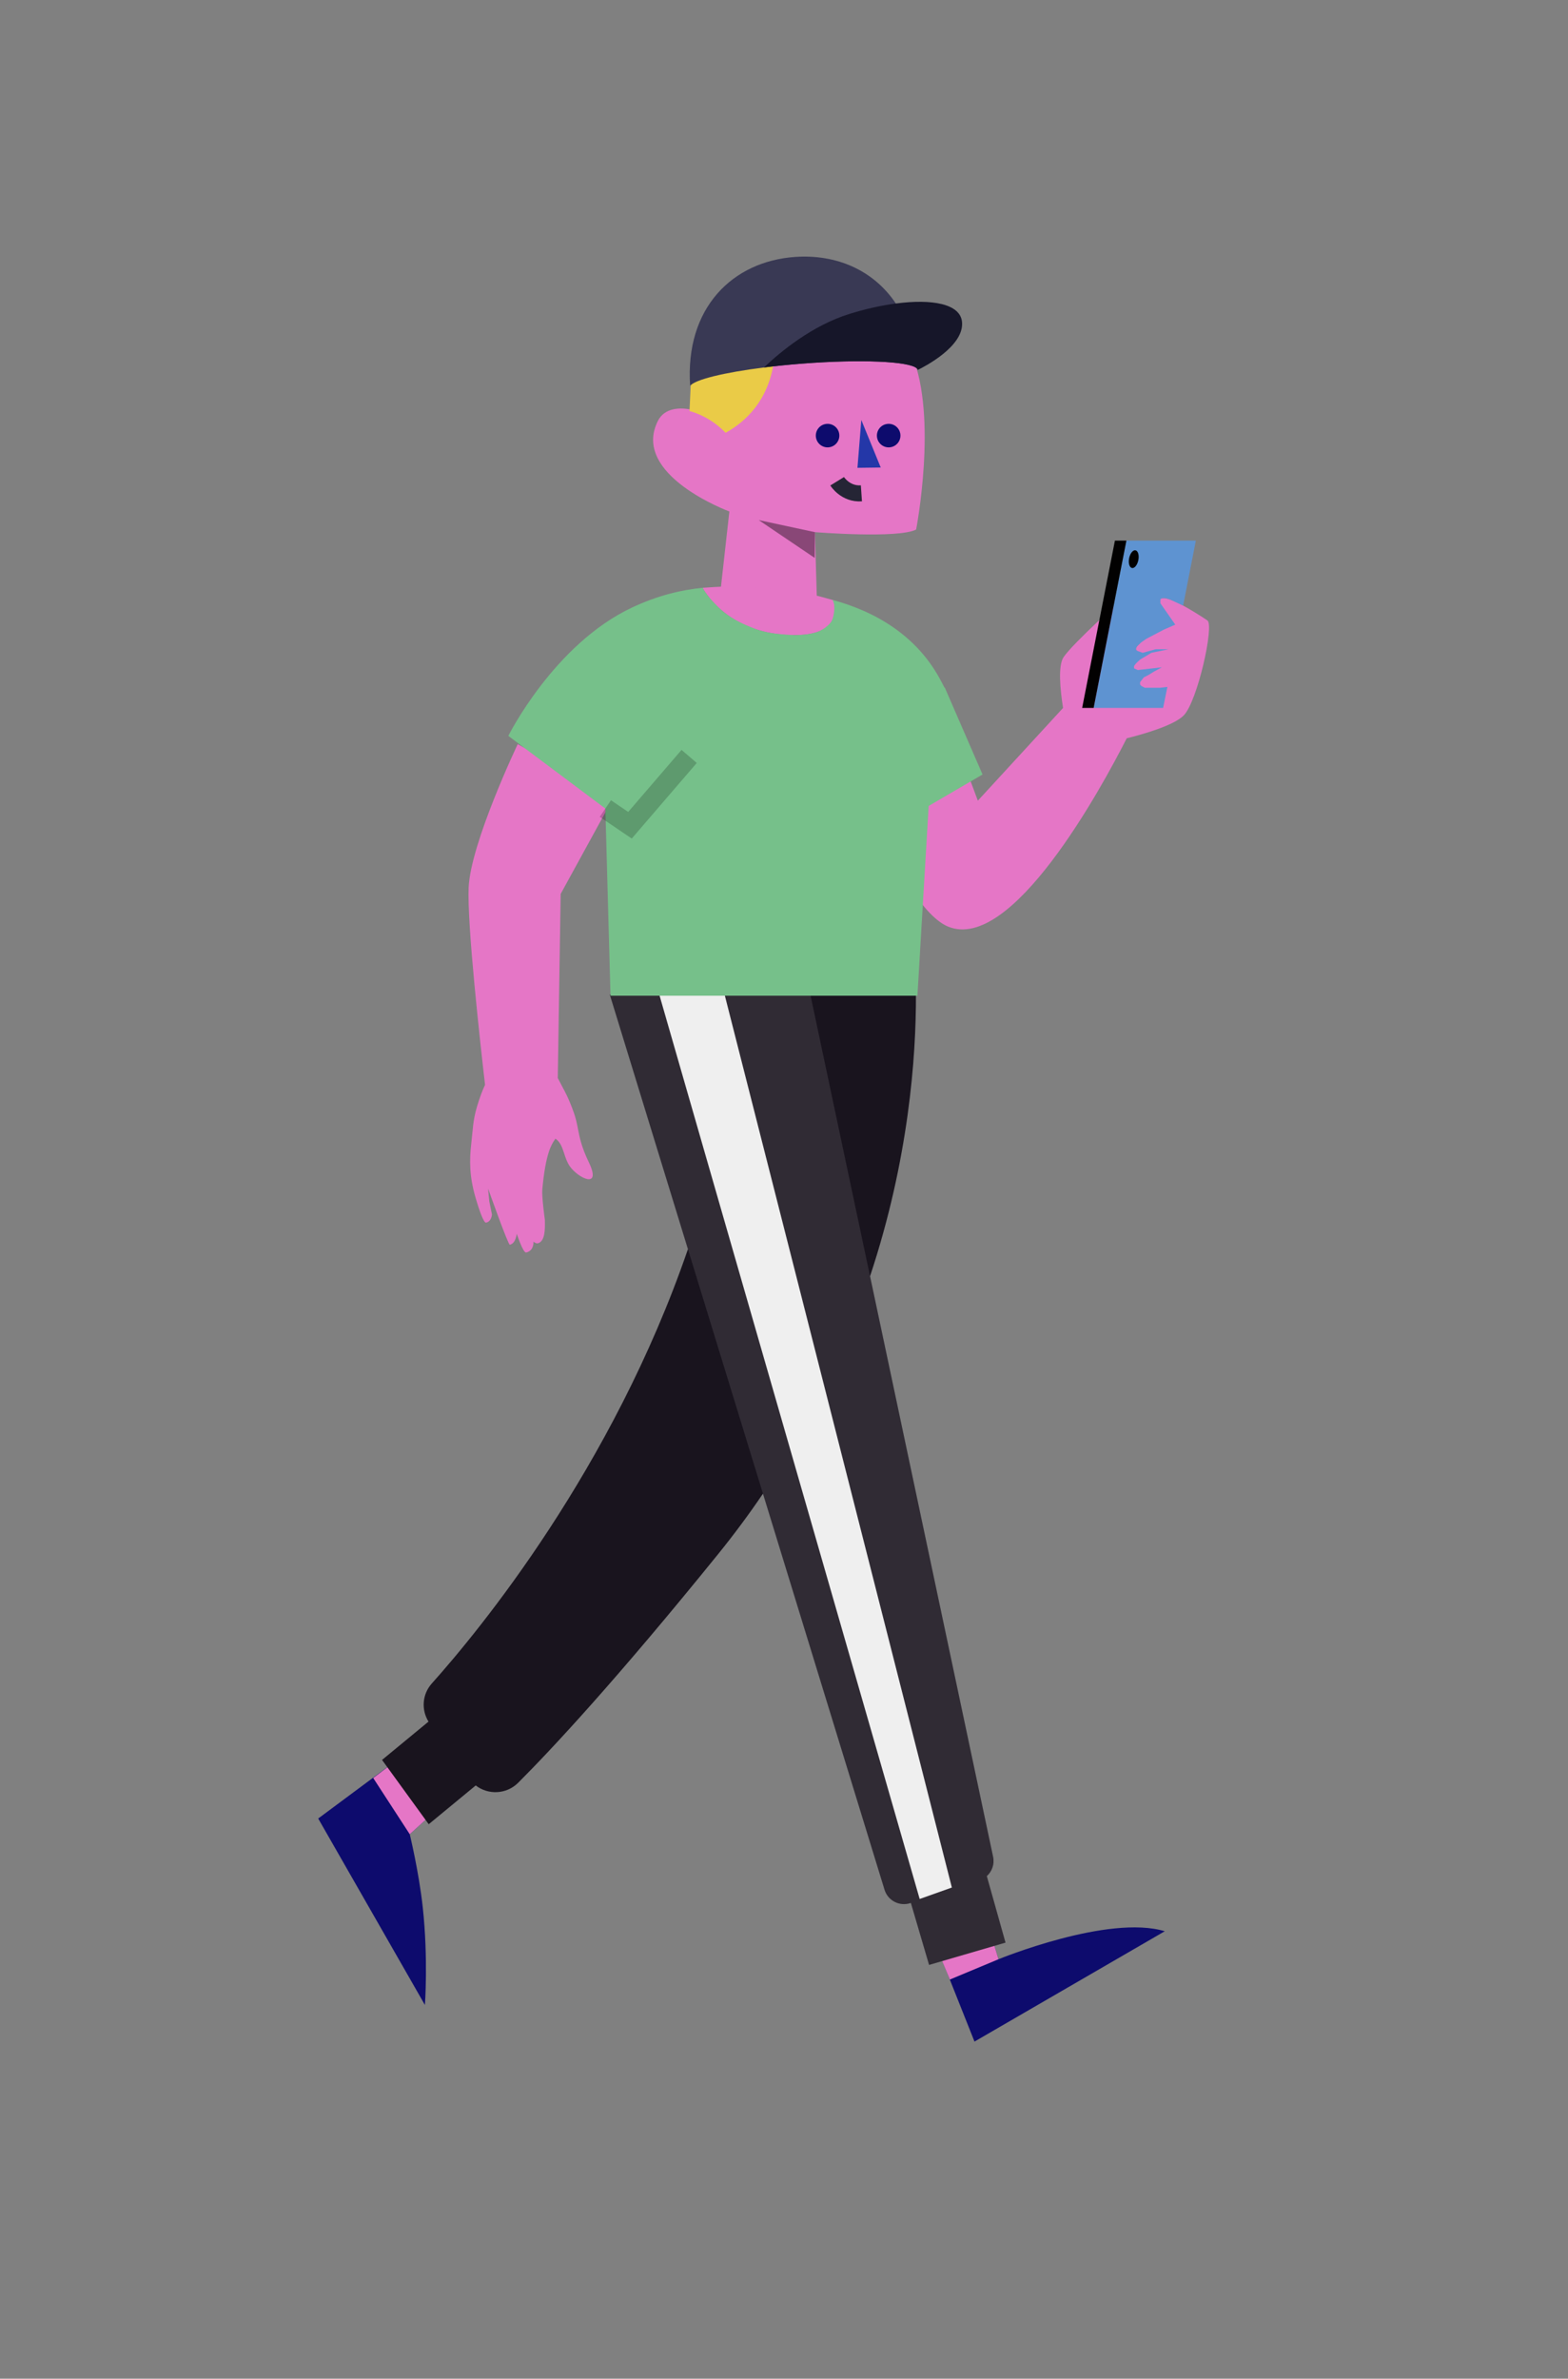 <svg width="391" height="593" viewBox="0 0 391 593" fill="none" xmlns="http://www.w3.org/2000/svg">
<rect x="0" y="0" width="391" height="593" fill="#808080" stroke="none"/>
<path d="M203.71 149.773L203.215 132.664C203.215 132.664 224.003 134.319 228.45 132.009C228.45 132.009 233.885 104.002 227.403 88.493L227.271 87.889L183.403 82.757L180.673 107.629C179.196 103.27 167.27 98.631 164.082 104.874C157.174 118.4 181.875 127.508 181.875 127.508L179.368 149.979" fill="#E576C6"/>
<path opacity="0.4" fill-rule="evenodd" clip-rule="evenodd" d="M203.215 132.663L189.197 129.657L203.147 139.082L203.215 132.663Z" fill="black"/>
<path fill-rule="evenodd" clip-rule="evenodd" d="M214.778 104.704L219.621 116.548L213.816 116.622L214.778 104.704Z" fill="#2437A8"/>
<path fill-rule="evenodd" clip-rule="evenodd" d="M209.255 108.07C209.543 109.665 208.484 111.191 206.889 111.48C205.295 111.769 203.768 110.709 203.48 109.115C203.191 107.52 204.25 105.993 205.845 105.704C207.44 105.416 208.966 106.475 209.255 108.07" fill="#0D0B6D"/>
<path fill-rule="evenodd" clip-rule="evenodd" d="M224.49 108.07C224.778 109.665 223.719 111.191 222.124 111.48C220.53 111.769 219.003 110.709 218.715 109.115C218.426 107.52 219.485 105.993 221.08 105.704C222.675 105.416 224.201 106.475 224.49 108.07" fill="#0D0B6D"/>
<path fill-rule="evenodd" clip-rule="evenodd" d="M208.755 119.976C208.755 119.976 210.784 123.266 214.803 122.987Z" fill="white"/>
<path d="M208.755 119.976C208.755 119.976 210.784 123.266 214.803 122.987" stroke="#252535" stroke-width="4"/>
<path fill-rule="evenodd" clip-rule="evenodd" d="M180.938 107.894C177.663 104.497 174.098 103.058 171.935 102.46L172.348 93.888L192.955 90.294C191.535 99.857 186.019 105.075 180.938 107.894V107.894Z" fill="#EACB47"/>
<path fill-rule="evenodd" clip-rule="evenodd" d="M228.619 91.837C226.763 90.071 214.662 89.524 200.117 90.644C196.734 90.905 193.49 91.233 190.491 91.613C180.576 92.859 173.281 94.63 172.093 96.188C170.776 76.721 182.697 65.127 198.305 64.049C208.545 63.34 217.831 67.337 223.389 75.663C226.234 79.931 228.105 85.34 228.619 91.837" fill="#393954"/>
<path fill-rule="evenodd" clip-rule="evenodd" d="M228.853 92.223H228.848C228.828 92.088 228.749 91.957 228.619 91.837C226.763 90.071 214.662 89.524 200.117 90.644C196.733 90.905 193.49 91.233 190.491 91.613C194.757 87.559 202.561 81.15 211.768 78.274C215.705 77.044 219.697 76.148 223.389 75.663C232.351 74.475 239.542 75.695 239.901 80.348C240.365 86.403 230.4 91.473 228.853 92.223" fill="#161629"/>
<path fill-rule="evenodd" clip-rule="evenodd" d="M102.179 457.269L117.528 443.185L112.196 428.94L79.346 453.345L105.956 499.823C105.956 499.823 106.811 488.273 105.42 475.479C104.459 466.64 102.179 457.269 102.179 457.269ZM248.996 488.423L245.49 477.116L230.648 477.901L243.001 508.953L290.45 481.448C276.369 477.183 248.996 488.423 248.996 488.423Z" fill="#0D0B6D"/>
<path fill-rule="evenodd" clip-rule="evenodd" d="M113.659 446.775L111.972 428.926L93.064 443.243L102.179 457.269L113.659 446.775ZM246.108 479.027L231.434 480.349L236.851 493.491L248.996 488.423L246.108 479.027Z" fill="#E576C6"/>
<path d="M171.546 311.408L152.057 247.941H202.073L228.4 247.941C228.449 263.466 226.623 289.037 216.958 318.154L247.645 462.895C248.027 464.712 247.382 466.527 246.072 467.702L250.735 484.282L231.676 489.839L227.136 474.388L227.017 474.427C224.314 475.321 221.405 473.82 220.573 471.107L190.253 372.36C186.834 377.408 183.108 382.446 179.059 387.448C153.419 419.122 137.439 436.204 129.22 444.421C126.287 447.36 121.722 447.504 118.627 445.103L106.907 454.767L95.27 438.737L106.853 429.186C104.996 426.205 105.302 422.329 107.674 419.684C119.484 406.489 152.718 366.192 171.546 311.408L171.546 311.408Z" fill="#19141E"/>
<mask id="mask0" mask-type="alpha" maskUnits="userSpaceOnUse" x="95" y="247" width="156" height="243">
<path d="M171.546 311.408L152.057 247.941H202.073L228.4 247.941C228.449 263.466 226.623 289.037 216.958 318.154L247.645 462.895C248.027 464.712 247.382 466.527 246.072 467.702L250.735 484.282L231.676 489.839L227.136 474.388L227.017 474.427C224.314 475.321 221.405 473.82 220.573 471.107L190.253 372.36C186.834 377.408 183.108 382.446 179.059 387.448C153.419 419.122 137.439 436.204 129.22 444.421C126.287 447.36 121.722 447.504 118.627 445.103L106.907 454.767L95.27 438.737L106.853 429.186C104.996 426.205 105.302 422.329 107.674 419.684C119.484 406.489 152.718 366.192 171.546 311.408L171.546 311.408Z" fill="white"/>
</mask>
<g mask="url(#mask0)">
</g>
<path opacity="0.099" fill-rule="evenodd" clip-rule="evenodd" d="M227.135 474.388L227.016 474.427C224.314 475.321 221.404 473.82 220.572 471.107L190.253 372.36L171.546 311.408L152.057 247.941H202.072L216.957 318.154L247.645 462.895C248.026 464.712 247.381 466.527 246.071 467.702L250.735 484.282L231.675 489.839L227.135 474.388V474.388Z" fill="white"/>
<path d="M237.358 470.549L229.331 473.403L197.12 361.566L177.248 292.573L164.396 247.941H180.687L183.551 259.196L205.622 345.885L237.358 470.549Z" fill="#EFEFEF"/>
<path fill-rule="evenodd" clip-rule="evenodd" d="M175.183 146.538C176.512 148.864 182.342 157.463 196.159 158.277C209.505 159.056 208.515 151.981 207.819 149.615C207.507 149.529 207.194 149.442 206.88 149.355C203.945 148.542 200.821 147.676 196.544 147.232C184.866 146.021 183.95 145.932 175.183 146.538ZM280.962 184.052C274.611 196.54 252.315 237.535 236.421 230.996C224.52 226.1 210.274 185.51 210.274 185.51L233.432 171.709L243.838 199.602L265.085 176.487C264.364 171.907 263.786 165.919 265.224 163.809C267.673 160.216 280.062 149.147 280.062 149.147L282.318 167.901L282.712 166.32C282.711 166.232 282.733 166.137 282.777 166.034C282.782 166.024 282.786 166.014 282.791 166.004L283.703 162.345C283.32 162.151 283.163 161.875 283.329 161.494C283.463 161.184 283.756 160.844 284.166 160.487L287.28 147.992C287.28 147.992 288.301 148.447 289.8 149.129C292.209 148.632 300.936 154.572 301.068 154.663L301.07 154.664C302.847 155.813 298.621 174.808 295.188 178.336C292.746 180.847 285.146 183.011 280.962 184.052ZM139.087 268.751L140.506 271.448C140.506 271.448 141.79 273.651 143.134 277.497C143.631 278.919 143.868 280.136 144.116 281.411C144.539 283.586 144.994 285.928 146.827 289.736C150.127 296.592 144.224 293.765 142.107 290.772C141.412 289.789 141.042 288.659 140.688 287.576C140.2 286.086 139.741 284.683 138.501 283.864C138.439 283.963 138.37 284.066 138.295 284.177C137.505 285.356 136.064 287.505 135.228 296.543C135.064 298.317 135.867 304.073 135.867 304.073C135.869 304.201 135.871 304.34 135.874 304.487C135.905 306.316 135.96 309.434 134.145 309.942C133.659 310.079 133.027 309.541 133.027 309.541C133.027 309.541 133.217 311.791 131.213 312.239C130.426 312.415 128.861 307.556 128.861 307.556C128.861 307.556 128.623 310.024 127.126 310.298C126.703 310.375 121.709 296.298 121.709 296.298L122.01 299.478L122.673 302.734C122.673 302.734 122.619 304.487 121.213 304.797C120.655 304.92 119.583 301.997 118.579 298.557C117.017 293.205 117.049 289.183 117.509 285.183C117.62 284.213 117.699 283.373 117.772 282.6C118.061 279.525 118.248 277.537 119.965 272.8C120.222 272.091 120.567 271.277 120.952 270.44C119.773 260.251 116.451 230.426 116.859 221.27C117.352 210.164 129.102 185.51 129.102 185.51L152.958 198.865L139.809 222.856L139.087 268.751Z" fill="#E576C6"/>
<path fill-rule="evenodd" clip-rule="evenodd" d="M152.238 248.224H228.772L231.576 200.918L245.009 193.078L235.598 171.411L235.515 171.427C235.123 170.639 234.693 169.822 234.222 168.973C228.381 158.437 218.39 152.496 207.819 149.615C207.648 149.568 207.579 149.534 207.571 149.545C207.55 149.573 207.917 149.882 208.022 150.963C208.169 152.473 207.692 154.523 207.191 155.146C206.009 156.616 204.224 157.45 203.506 157.646C202.788 157.842 202.219 157.957 201.583 158.083C201.138 158.172 198.606 158.359 198.168 158.337C194.565 158.148 192.798 157.981 190.529 157.442C189.726 157.251 188.895 157.033 187.909 156.617C187.724 156.54 187.522 156.456 187.305 156.367C186.24 155.929 184.821 155.345 183.38 154.539C181.857 153.686 180.304 152.562 179.18 151.414C179.072 151.303 178.966 151.195 178.863 151.09C177.683 149.886 176.878 149.065 176.32 148.241C175.943 147.684 175.8 147.498 175.717 147.39C175.666 147.324 175.637 147.286 175.59 147.21C175.467 147.01 175.36 146.834 175.33 146.715C175.297 146.588 175.414 146.534 175.41 146.521C175.407 146.513 175.355 146.521 175.183 146.538C169.796 147.071 164.007 148.463 157.694 151.414C138.167 160.534 126.755 183.451 126.755 183.451L150.955 201.572L152.238 248.224Z" fill="#76C08A"/>
<path opacity="0.201" d="M150.954 201.569L157.092 205.729L171.848 188.572" stroke="black" stroke-width="5"/>
<path d="M291.101 171.241L290.032 176.479H272.716L280.884 134.777H298.2C297.751 137.068 296.694 142.466 295.029 150.969L291.624 149.393L290.563 149.1L289.728 149.147L289.366 149.393V150.406L293.068 155.722L290.236 156.954L285.88 159.236L284.621 160.107L284.133 160.558L283.735 160.914L283.481 161.22L283.329 161.494L283.263 161.849L283.329 162.006L283.405 162.127L283.515 162.236L284.943 162.74L288.2 161.849H291.42L287.122 162.74L284.291 164.432L283.329 165.337L282.785 166.003V166.612L283.735 167.039L289.728 166.352L287.744 167.43L286.429 168.244L285.223 168.865L284.291 170.066V170.659L284.621 171.007L285.458 171.452H286.735H289.306L291.101 171.241Z" fill="#5E93D1"/>
<path fill-rule="evenodd" clip-rule="evenodd" d="M272.714 176.479H269.849L278.017 134.777H280.881L272.714 176.479Z" fill="#020101"/>
<path fill-rule="evenodd" clip-rule="evenodd" d="M283.863 139.619C283.624 140.837 282.914 141.724 282.278 141.6C281.643 141.476 281.321 140.388 281.561 139.17C281.8 137.952 282.51 137.065 283.146 137.189C283.781 137.313 284.103 138.401 283.863 139.619" fill="#020101"/>
</svg>

